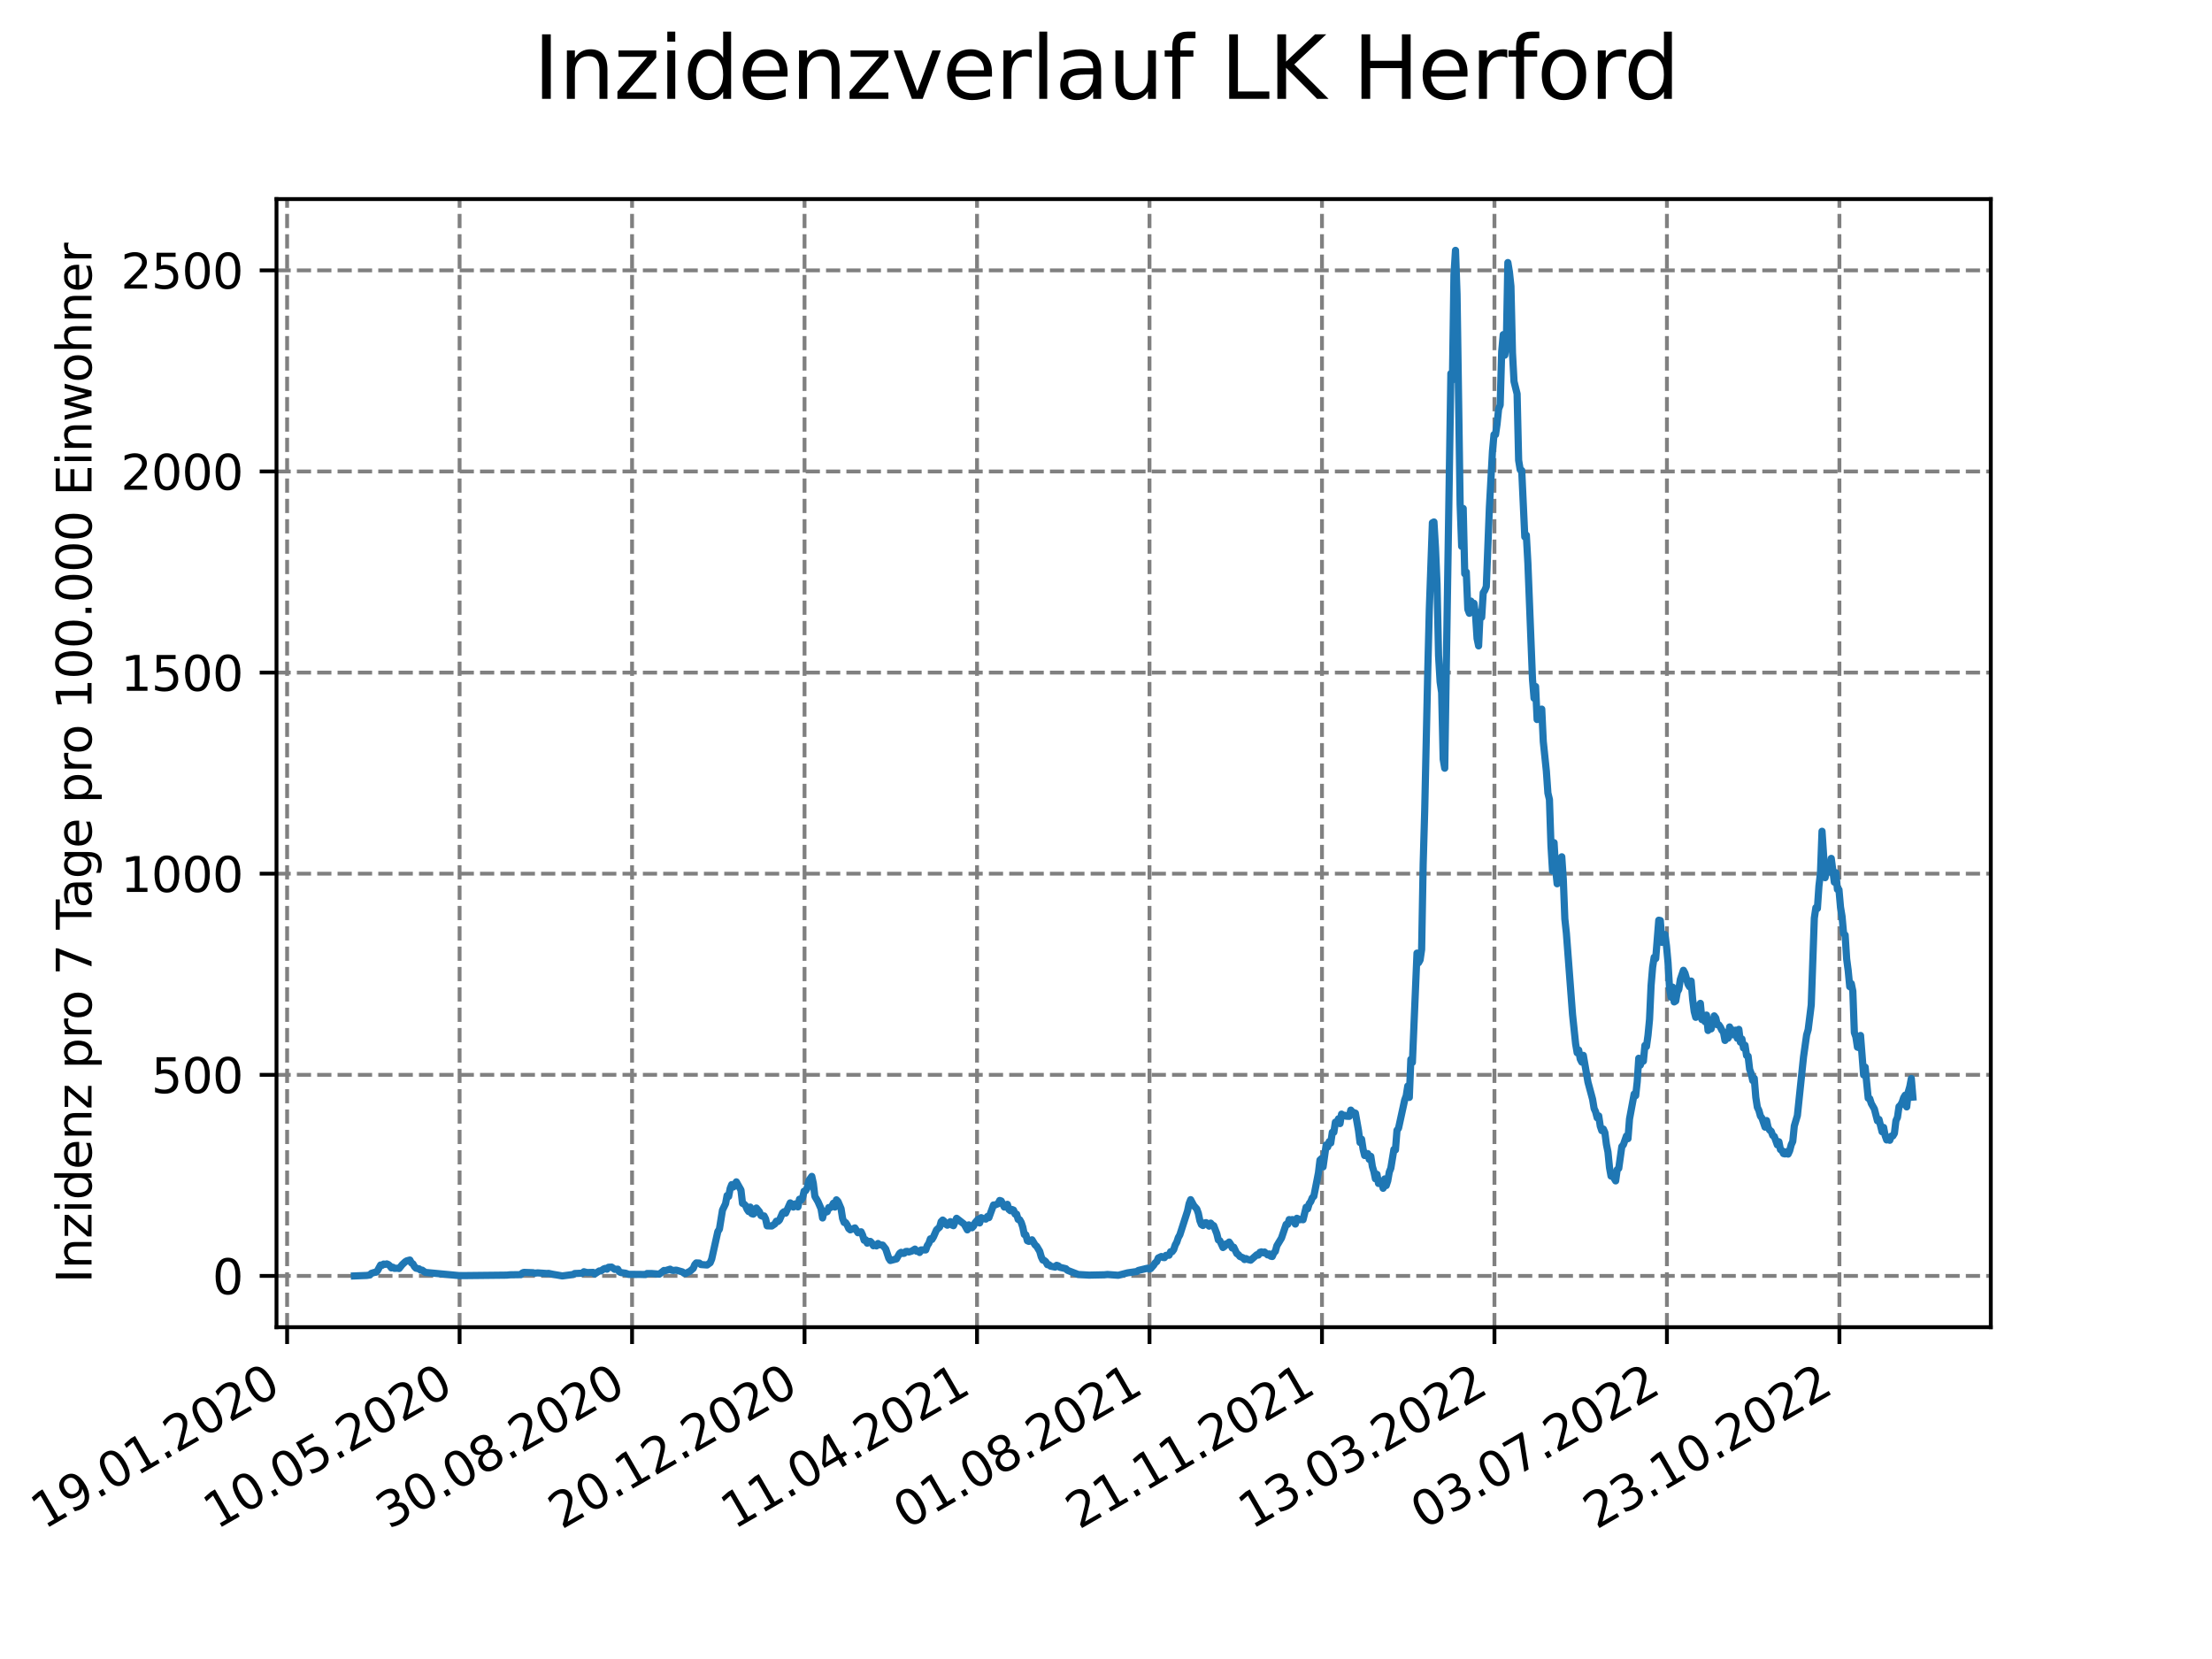 <?xml version="1.0" encoding="utf-8" standalone="no"?>
<!DOCTYPE svg PUBLIC "-//W3C//DTD SVG 1.1//EN"
  "http://www.w3.org/Graphics/SVG/1.1/DTD/svg11.dtd">
<svg xmlns:xlink="http://www.w3.org/1999/xlink" width="460.8pt" height="345.6pt" viewBox="0 0 460.8 345.6" xmlns="http://www.w3.org/2000/svg" version="1.1">
 <defs>
  <style type="text/css">*{stroke-linejoin: round; stroke-linecap: butt}</style>
 </defs>
 <g id="figure_1">
  <g id="patch_1">
   <path d="M 0 345.6 
L 460.8 345.6 
L 460.8 0 
L 0 0 
z
" style="fill: #ffffff"/>
  </g>
  <g id="axes_1">
   <g id="patch_2">
    <path d="M 57.6 276.48 
L 414.72 276.48 
L 414.72 41.472 
L 57.6 41.472 
z
" style="fill: #ffffff"/>
   </g>
   <g id="matplotlib.axis_1">
    <g id="xtick_1">
     <g id="line2d_1">
      <path d="M 59.811 276.48 
L 59.811 41.472 
" clip-path="url(#p99b884e3ac)" style="fill: none; stroke-dasharray: 2.96,1.28; stroke-dashoffset: 0; stroke: #808080; stroke-width: 0.8"/>
     </g>
     <g id="line2d_2">
      <defs>
       <path id="mde5af451ed" d="M 0 0 
L 0 3.5 
" style="stroke: #000000; stroke-width: 0.8"/>
      </defs>
      <g>
       <use xlink:href="#mde5af451ed" x="59.811" y="276.48" style="stroke: #000000; stroke-width: 0.8"/>
      </g>
     </g>
     <g id="text_1">
      <!-- 19.01.2020 -->
      <g transform="translate(9.186 318.689) rotate(-30) scale(0.1 -0.1)">
       <defs>
        <path id="DejaVuSans-31" d="M 794 531 
L 1825 531 
L 1825 4091 
L 703 3866 
L 703 4441 
L 1819 4666 
L 2450 4666 
L 2450 531 
L 3481 531 
L 3481 0 
L 794 0 
L 794 531 
z
" transform="scale(0.016)"/>
        <path id="DejaVuSans-39" d="M 703 97 
L 703 672 
Q 941 559 1184 500 
Q 1428 441 1663 441 
Q 2288 441 2617 861 
Q 2947 1281 2994 2138 
Q 2813 1869 2534 1725 
Q 2256 1581 1919 1581 
Q 1219 1581 811 2004 
Q 403 2428 403 3163 
Q 403 3881 828 4315 
Q 1253 4750 1959 4750 
Q 2769 4750 3195 4129 
Q 3622 3509 3622 2328 
Q 3622 1225 3098 567 
Q 2575 -91 1691 -91 
Q 1453 -91 1209 -44 
Q 966 3 703 97 
z
M 1959 2075 
Q 2384 2075 2632 2365 
Q 2881 2656 2881 3163 
Q 2881 3666 2632 3958 
Q 2384 4250 1959 4250 
Q 1534 4250 1286 3958 
Q 1038 3666 1038 3163 
Q 1038 2656 1286 2365 
Q 1534 2075 1959 2075 
z
" transform="scale(0.016)"/>
        <path id="DejaVuSans-2e" d="M 684 794 
L 1344 794 
L 1344 0 
L 684 0 
L 684 794 
z
" transform="scale(0.016)"/>
        <path id="DejaVuSans-30" d="M 2034 4250 
Q 1547 4250 1301 3770 
Q 1056 3291 1056 2328 
Q 1056 1369 1301 889 
Q 1547 409 2034 409 
Q 2525 409 2770 889 
Q 3016 1369 3016 2328 
Q 3016 3291 2770 3770 
Q 2525 4250 2034 4250 
z
M 2034 4750 
Q 2819 4750 3233 4129 
Q 3647 3509 3647 2328 
Q 3647 1150 3233 529 
Q 2819 -91 2034 -91 
Q 1250 -91 836 529 
Q 422 1150 422 2328 
Q 422 3509 836 4129 
Q 1250 4750 2034 4750 
z
" transform="scale(0.016)"/>
        <path id="DejaVuSans-32" d="M 1228 531 
L 3431 531 
L 3431 0 
L 469 0 
L 469 531 
Q 828 903 1448 1529 
Q 2069 2156 2228 2338 
Q 2531 2678 2651 2914 
Q 2772 3150 2772 3378 
Q 2772 3750 2511 3984 
Q 2250 4219 1831 4219 
Q 1534 4219 1204 4116 
Q 875 4013 500 3803 
L 500 4441 
Q 881 4594 1212 4672 
Q 1544 4750 1819 4750 
Q 2544 4750 2975 4387 
Q 3406 4025 3406 3419 
Q 3406 3131 3298 2873 
Q 3191 2616 2906 2266 
Q 2828 2175 2409 1742 
Q 1991 1309 1228 531 
z
" transform="scale(0.016)"/>
       </defs>
       <use xlink:href="#DejaVuSans-31"/>
       <use xlink:href="#DejaVuSans-39" x="63.623"/>
       <use xlink:href="#DejaVuSans-2e" x="127.246"/>
       <use xlink:href="#DejaVuSans-30" x="159.033"/>
       <use xlink:href="#DejaVuSans-31" x="222.656"/>
       <use xlink:href="#DejaVuSans-2e" x="286.279"/>
       <use xlink:href="#DejaVuSans-32" x="318.066"/>
       <use xlink:href="#DejaVuSans-30" x="381.689"/>
       <use xlink:href="#DejaVuSans-32" x="445.312"/>
       <use xlink:href="#DejaVuSans-30" x="508.936"/>
      </g>
     </g>
    </g>
    <g id="xtick_2">
     <g id="line2d_3">
      <path d="M 95.741 276.48 
L 95.741 41.472 
" clip-path="url(#p99b884e3ac)" style="fill: none; stroke-dasharray: 2.96,1.28; stroke-dashoffset: 0; stroke: #808080; stroke-width: 0.8"/>
     </g>
     <g id="line2d_4">
      <g>
       <use xlink:href="#mde5af451ed" x="95.741" y="276.48" style="stroke: #000000; stroke-width: 0.8"/>
      </g>
     </g>
     <g id="text_2">
      <!-- 10.05.2020 -->
      <g transform="translate(45.116 318.689) rotate(-30) scale(0.1 -0.1)">
       <defs>
        <path id="DejaVuSans-35" d="M 691 4666 
L 3169 4666 
L 3169 4134 
L 1269 4134 
L 1269 2991 
Q 1406 3038 1543 3061 
Q 1681 3084 1819 3084 
Q 2600 3084 3056 2656 
Q 3513 2228 3513 1497 
Q 3513 744 3044 326 
Q 2575 -91 1722 -91 
Q 1428 -91 1123 -41 
Q 819 9 494 109 
L 494 744 
Q 775 591 1075 516 
Q 1375 441 1709 441 
Q 2250 441 2565 725 
Q 2881 1009 2881 1497 
Q 2881 1984 2565 2268 
Q 2250 2553 1709 2553 
Q 1456 2553 1204 2497 
Q 953 2441 691 2322 
L 691 4666 
z
" transform="scale(0.016)"/>
       </defs>
       <use xlink:href="#DejaVuSans-31"/>
       <use xlink:href="#DejaVuSans-30" x="63.623"/>
       <use xlink:href="#DejaVuSans-2e" x="127.246"/>
       <use xlink:href="#DejaVuSans-30" x="159.033"/>
       <use xlink:href="#DejaVuSans-35" x="222.656"/>
       <use xlink:href="#DejaVuSans-2e" x="286.279"/>
       <use xlink:href="#DejaVuSans-32" x="318.066"/>
       <use xlink:href="#DejaVuSans-30" x="381.689"/>
       <use xlink:href="#DejaVuSans-32" x="445.312"/>
       <use xlink:href="#DejaVuSans-30" x="508.936"/>
      </g>
     </g>
    </g>
    <g id="xtick_3">
     <g id="line2d_5">
      <path d="M 131.671 276.48 
L 131.671 41.472 
" clip-path="url(#p99b884e3ac)" style="fill: none; stroke-dasharray: 2.96,1.28; stroke-dashoffset: 0; stroke: #808080; stroke-width: 0.8"/>
     </g>
     <g id="line2d_6">
      <g>
       <use xlink:href="#mde5af451ed" x="131.671" y="276.48" style="stroke: #000000; stroke-width: 0.8"/>
      </g>
     </g>
     <g id="text_3">
      <!-- 30.08.2020 -->
      <g transform="translate(81.046 318.689) rotate(-30) scale(0.1 -0.1)">
       <defs>
        <path id="DejaVuSans-33" d="M 2597 2516 
Q 3050 2419 3304 2112 
Q 3559 1806 3559 1356 
Q 3559 666 3084 287 
Q 2609 -91 1734 -91 
Q 1441 -91 1130 -33 
Q 819 25 488 141 
L 488 750 
Q 750 597 1062 519 
Q 1375 441 1716 441 
Q 2309 441 2620 675 
Q 2931 909 2931 1356 
Q 2931 1769 2642 2001 
Q 2353 2234 1838 2234 
L 1294 2234 
L 1294 2753 
L 1863 2753 
Q 2328 2753 2575 2939 
Q 2822 3125 2822 3475 
Q 2822 3834 2567 4026 
Q 2313 4219 1838 4219 
Q 1578 4219 1281 4162 
Q 984 4106 628 3988 
L 628 4550 
Q 988 4650 1302 4700 
Q 1616 4750 1894 4750 
Q 2613 4750 3031 4423 
Q 3450 4097 3450 3541 
Q 3450 3153 3228 2886 
Q 3006 2619 2597 2516 
z
" transform="scale(0.016)"/>
        <path id="DejaVuSans-38" d="M 2034 2216 
Q 1584 2216 1326 1975 
Q 1069 1734 1069 1313 
Q 1069 891 1326 650 
Q 1584 409 2034 409 
Q 2484 409 2743 651 
Q 3003 894 3003 1313 
Q 3003 1734 2745 1975 
Q 2488 2216 2034 2216 
z
M 1403 2484 
Q 997 2584 770 2862 
Q 544 3141 544 3541 
Q 544 4100 942 4425 
Q 1341 4750 2034 4750 
Q 2731 4750 3128 4425 
Q 3525 4100 3525 3541 
Q 3525 3141 3298 2862 
Q 3072 2584 2669 2484 
Q 3125 2378 3379 2068 
Q 3634 1759 3634 1313 
Q 3634 634 3220 271 
Q 2806 -91 2034 -91 
Q 1263 -91 848 271 
Q 434 634 434 1313 
Q 434 1759 690 2068 
Q 947 2378 1403 2484 
z
M 1172 3481 
Q 1172 3119 1398 2916 
Q 1625 2713 2034 2713 
Q 2441 2713 2670 2916 
Q 2900 3119 2900 3481 
Q 2900 3844 2670 4047 
Q 2441 4250 2034 4250 
Q 1625 4250 1398 4047 
Q 1172 3844 1172 3481 
z
" transform="scale(0.016)"/>
       </defs>
       <use xlink:href="#DejaVuSans-33"/>
       <use xlink:href="#DejaVuSans-30" x="63.623"/>
       <use xlink:href="#DejaVuSans-2e" x="127.246"/>
       <use xlink:href="#DejaVuSans-30" x="159.033"/>
       <use xlink:href="#DejaVuSans-38" x="222.656"/>
       <use xlink:href="#DejaVuSans-2e" x="286.279"/>
       <use xlink:href="#DejaVuSans-32" x="318.066"/>
       <use xlink:href="#DejaVuSans-30" x="381.689"/>
       <use xlink:href="#DejaVuSans-32" x="445.312"/>
       <use xlink:href="#DejaVuSans-30" x="508.936"/>
      </g>
     </g>
    </g>
    <g id="xtick_4">
     <g id="line2d_7">
      <path d="M 167.601 276.48 
L 167.601 41.472 
" clip-path="url(#p99b884e3ac)" style="fill: none; stroke-dasharray: 2.96,1.28; stroke-dashoffset: 0; stroke: #808080; stroke-width: 0.8"/>
     </g>
     <g id="line2d_8">
      <g>
       <use xlink:href="#mde5af451ed" x="167.601" y="276.48" style="stroke: #000000; stroke-width: 0.8"/>
      </g>
     </g>
     <g id="text_4">
      <!-- 20.12.2020 -->
      <g transform="translate(116.976 318.689) rotate(-30) scale(0.1 -0.1)">
       <use xlink:href="#DejaVuSans-32"/>
       <use xlink:href="#DejaVuSans-30" x="63.623"/>
       <use xlink:href="#DejaVuSans-2e" x="127.246"/>
       <use xlink:href="#DejaVuSans-31" x="159.033"/>
       <use xlink:href="#DejaVuSans-32" x="222.656"/>
       <use xlink:href="#DejaVuSans-2e" x="286.279"/>
       <use xlink:href="#DejaVuSans-32" x="318.066"/>
       <use xlink:href="#DejaVuSans-30" x="381.689"/>
       <use xlink:href="#DejaVuSans-32" x="445.312"/>
       <use xlink:href="#DejaVuSans-30" x="508.936"/>
      </g>
     </g>
    </g>
    <g id="xtick_5">
     <g id="line2d_9">
      <path d="M 203.531 276.48 
L 203.531 41.472 
" clip-path="url(#p99b884e3ac)" style="fill: none; stroke-dasharray: 2.96,1.28; stroke-dashoffset: 0; stroke: #808080; stroke-width: 0.8"/>
     </g>
     <g id="line2d_10">
      <g>
       <use xlink:href="#mde5af451ed" x="203.531" y="276.48" style="stroke: #000000; stroke-width: 0.8"/>
      </g>
     </g>
     <g id="text_5">
      <!-- 11.04.2021 -->
      <g transform="translate(152.906 318.689) rotate(-30) scale(0.1 -0.1)">
       <defs>
        <path id="DejaVuSans-34" d="M 2419 4116 
L 825 1625 
L 2419 1625 
L 2419 4116 
z
M 2253 4666 
L 3047 4666 
L 3047 1625 
L 3713 1625 
L 3713 1100 
L 3047 1100 
L 3047 0 
L 2419 0 
L 2419 1100 
L 313 1100 
L 313 1709 
L 2253 4666 
z
" transform="scale(0.016)"/>
       </defs>
       <use xlink:href="#DejaVuSans-31"/>
       <use xlink:href="#DejaVuSans-31" x="63.623"/>
       <use xlink:href="#DejaVuSans-2e" x="127.246"/>
       <use xlink:href="#DejaVuSans-30" x="159.033"/>
       <use xlink:href="#DejaVuSans-34" x="222.656"/>
       <use xlink:href="#DejaVuSans-2e" x="286.279"/>
       <use xlink:href="#DejaVuSans-32" x="318.066"/>
       <use xlink:href="#DejaVuSans-30" x="381.689"/>
       <use xlink:href="#DejaVuSans-32" x="445.312"/>
       <use xlink:href="#DejaVuSans-31" x="508.936"/>
      </g>
     </g>
    </g>
    <g id="xtick_6">
     <g id="line2d_11">
      <path d="M 239.462 276.48 
L 239.462 41.472 
" clip-path="url(#p99b884e3ac)" style="fill: none; stroke-dasharray: 2.96,1.28; stroke-dashoffset: 0; stroke: #808080; stroke-width: 0.8"/>
     </g>
     <g id="line2d_12">
      <g>
       <use xlink:href="#mde5af451ed" x="239.462" y="276.48" style="stroke: #000000; stroke-width: 0.8"/>
      </g>
     </g>
     <g id="text_6">
      <!-- 01.08.2021 -->
      <g transform="translate(188.836 318.689) rotate(-30) scale(0.1 -0.1)">
       <use xlink:href="#DejaVuSans-30"/>
       <use xlink:href="#DejaVuSans-31" x="63.623"/>
       <use xlink:href="#DejaVuSans-2e" x="127.246"/>
       <use xlink:href="#DejaVuSans-30" x="159.033"/>
       <use xlink:href="#DejaVuSans-38" x="222.656"/>
       <use xlink:href="#DejaVuSans-2e" x="286.279"/>
       <use xlink:href="#DejaVuSans-32" x="318.066"/>
       <use xlink:href="#DejaVuSans-30" x="381.689"/>
       <use xlink:href="#DejaVuSans-32" x="445.312"/>
       <use xlink:href="#DejaVuSans-31" x="508.936"/>
      </g>
     </g>
    </g>
    <g id="xtick_7">
     <g id="line2d_13">
      <path d="M 275.392 276.48 
L 275.392 41.472 
" clip-path="url(#p99b884e3ac)" style="fill: none; stroke-dasharray: 2.96,1.28; stroke-dashoffset: 0; stroke: #808080; stroke-width: 0.8"/>
     </g>
     <g id="line2d_14">
      <g>
       <use xlink:href="#mde5af451ed" x="275.392" y="276.48" style="stroke: #000000; stroke-width: 0.8"/>
      </g>
     </g>
     <g id="text_7">
      <!-- 21.11.2021 -->
      <g transform="translate(224.767 318.689) rotate(-30) scale(0.1 -0.1)">
       <use xlink:href="#DejaVuSans-32"/>
       <use xlink:href="#DejaVuSans-31" x="63.623"/>
       <use xlink:href="#DejaVuSans-2e" x="127.246"/>
       <use xlink:href="#DejaVuSans-31" x="159.033"/>
       <use xlink:href="#DejaVuSans-31" x="222.656"/>
       <use xlink:href="#DejaVuSans-2e" x="286.279"/>
       <use xlink:href="#DejaVuSans-32" x="318.066"/>
       <use xlink:href="#DejaVuSans-30" x="381.689"/>
       <use xlink:href="#DejaVuSans-32" x="445.312"/>
       <use xlink:href="#DejaVuSans-31" x="508.936"/>
      </g>
     </g>
    </g>
    <g id="xtick_8">
     <g id="line2d_15">
      <path d="M 311.322 276.48 
L 311.322 41.472 
" clip-path="url(#p99b884e3ac)" style="fill: none; stroke-dasharray: 2.96,1.28; stroke-dashoffset: 0; stroke: #808080; stroke-width: 0.8"/>
     </g>
     <g id="line2d_16">
      <g>
       <use xlink:href="#mde5af451ed" x="311.322" y="276.48" style="stroke: #000000; stroke-width: 0.8"/>
      </g>
     </g>
     <g id="text_8">
      <!-- 13.03.2022 -->
      <g transform="translate(260.697 318.689) rotate(-30) scale(0.1 -0.1)">
       <use xlink:href="#DejaVuSans-31"/>
       <use xlink:href="#DejaVuSans-33" x="63.623"/>
       <use xlink:href="#DejaVuSans-2e" x="127.246"/>
       <use xlink:href="#DejaVuSans-30" x="159.033"/>
       <use xlink:href="#DejaVuSans-33" x="222.656"/>
       <use xlink:href="#DejaVuSans-2e" x="286.279"/>
       <use xlink:href="#DejaVuSans-32" x="318.066"/>
       <use xlink:href="#DejaVuSans-30" x="381.689"/>
       <use xlink:href="#DejaVuSans-32" x="445.312"/>
       <use xlink:href="#DejaVuSans-32" x="508.936"/>
      </g>
     </g>
    </g>
    <g id="xtick_9">
     <g id="line2d_17">
      <path d="M 347.252 276.48 
L 347.252 41.472 
" clip-path="url(#p99b884e3ac)" style="fill: none; stroke-dasharray: 2.96,1.28; stroke-dashoffset: 0; stroke: #808080; stroke-width: 0.8"/>
     </g>
     <g id="line2d_18">
      <g>
       <use xlink:href="#mde5af451ed" x="347.252" y="276.48" style="stroke: #000000; stroke-width: 0.8"/>
      </g>
     </g>
     <g id="text_9">
      <!-- 03.07.2022 -->
      <g transform="translate(296.627 318.689) rotate(-30) scale(0.1 -0.1)">
       <defs>
        <path id="DejaVuSans-37" d="M 525 4666 
L 3525 4666 
L 3525 4397 
L 1831 0 
L 1172 0 
L 2766 4134 
L 525 4134 
L 525 4666 
z
" transform="scale(0.016)"/>
       </defs>
       <use xlink:href="#DejaVuSans-30"/>
       <use xlink:href="#DejaVuSans-33" x="63.623"/>
       <use xlink:href="#DejaVuSans-2e" x="127.246"/>
       <use xlink:href="#DejaVuSans-30" x="159.033"/>
       <use xlink:href="#DejaVuSans-37" x="222.656"/>
       <use xlink:href="#DejaVuSans-2e" x="286.279"/>
       <use xlink:href="#DejaVuSans-32" x="318.066"/>
       <use xlink:href="#DejaVuSans-30" x="381.689"/>
       <use xlink:href="#DejaVuSans-32" x="445.312"/>
       <use xlink:href="#DejaVuSans-32" x="508.936"/>
      </g>
     </g>
    </g>
    <g id="xtick_10">
     <g id="line2d_19">
      <path d="M 383.182 276.48 
L 383.182 41.472 
" clip-path="url(#p99b884e3ac)" style="fill: none; stroke-dasharray: 2.96,1.28; stroke-dashoffset: 0; stroke: #808080; stroke-width: 0.8"/>
     </g>
     <g id="line2d_20">
      <g>
       <use xlink:href="#mde5af451ed" x="383.182" y="276.48" style="stroke: #000000; stroke-width: 0.8"/>
      </g>
     </g>
     <g id="text_10">
      <!-- 23.10.2022 -->
      <g transform="translate(332.557 318.689) rotate(-30) scale(0.1 -0.1)">
       <use xlink:href="#DejaVuSans-32"/>
       <use xlink:href="#DejaVuSans-33" x="63.623"/>
       <use xlink:href="#DejaVuSans-2e" x="127.246"/>
       <use xlink:href="#DejaVuSans-31" x="159.033"/>
       <use xlink:href="#DejaVuSans-30" x="222.656"/>
       <use xlink:href="#DejaVuSans-2e" x="286.279"/>
       <use xlink:href="#DejaVuSans-32" x="318.066"/>
       <use xlink:href="#DejaVuSans-30" x="381.689"/>
       <use xlink:href="#DejaVuSans-32" x="445.312"/>
       <use xlink:href="#DejaVuSans-32" x="508.936"/>
      </g>
     </g>
    </g>
   </g>
   <g id="matplotlib.axis_2">
    <g id="ytick_1">
     <g id="line2d_21">
      <path d="M 57.6 265.798 
L 414.72 265.798 
" clip-path="url(#p99b884e3ac)" style="fill: none; stroke-dasharray: 2.96,1.28; stroke-dashoffset: 0; stroke: #808080; stroke-width: 0.8"/>
     </g>
     <g id="line2d_22">
      <defs>
       <path id="ma3d0e549a8" d="M 0 0 
L -3.5 0 
" style="stroke: #000000; stroke-width: 0.8"/>
      </defs>
      <g>
       <use xlink:href="#ma3d0e549a8" x="57.6" y="265.798" style="stroke: #000000; stroke-width: 0.8"/>
      </g>
     </g>
     <g id="text_11">
      <!-- 0 -->
      <g transform="translate(44.237 269.597) scale(0.1 -0.1)">
       <use xlink:href="#DejaVuSans-30"/>
      </g>
     </g>
    </g>
    <g id="ytick_2">
     <g id="line2d_23">
      <path d="M 57.6 223.902 
L 414.72 223.902 
" clip-path="url(#p99b884e3ac)" style="fill: none; stroke-dasharray: 2.96,1.28; stroke-dashoffset: 0; stroke: #808080; stroke-width: 0.8"/>
     </g>
     <g id="line2d_24">
      <g>
       <use xlink:href="#ma3d0e549a8" x="57.6" y="223.902" style="stroke: #000000; stroke-width: 0.8"/>
      </g>
     </g>
     <g id="text_12">
      <!-- 500 -->
      <g transform="translate(31.512 227.701) scale(0.1 -0.1)">
       <use xlink:href="#DejaVuSans-35"/>
       <use xlink:href="#DejaVuSans-30" x="63.623"/>
       <use xlink:href="#DejaVuSans-30" x="127.246"/>
      </g>
     </g>
    </g>
    <g id="ytick_3">
     <g id="line2d_25">
      <path d="M 57.6 182.006 
L 414.72 182.006 
" clip-path="url(#p99b884e3ac)" style="fill: none; stroke-dasharray: 2.96,1.28; stroke-dashoffset: 0; stroke: #808080; stroke-width: 0.8"/>
     </g>
     <g id="line2d_26">
      <g>
       <use xlink:href="#ma3d0e549a8" x="57.6" y="182.006" style="stroke: #000000; stroke-width: 0.8"/>
      </g>
     </g>
     <g id="text_13">
      <!-- 1000 -->
      <g transform="translate(25.15 185.806) scale(0.1 -0.1)">
       <use xlink:href="#DejaVuSans-31"/>
       <use xlink:href="#DejaVuSans-30" x="63.623"/>
       <use xlink:href="#DejaVuSans-30" x="127.246"/>
       <use xlink:href="#DejaVuSans-30" x="190.869"/>
      </g>
     </g>
    </g>
    <g id="ytick_4">
     <g id="line2d_27">
      <path d="M 57.6 140.111 
L 414.72 140.111 
" clip-path="url(#p99b884e3ac)" style="fill: none; stroke-dasharray: 2.96,1.28; stroke-dashoffset: 0; stroke: #808080; stroke-width: 0.8"/>
     </g>
     <g id="line2d_28">
      <g>
       <use xlink:href="#ma3d0e549a8" x="57.6" y="140.111" style="stroke: #000000; stroke-width: 0.8"/>
      </g>
     </g>
     <g id="text_14">
      <!-- 1500 -->
      <g transform="translate(25.15 143.91) scale(0.1 -0.1)">
       <use xlink:href="#DejaVuSans-31"/>
       <use xlink:href="#DejaVuSans-35" x="63.623"/>
       <use xlink:href="#DejaVuSans-30" x="127.246"/>
       <use xlink:href="#DejaVuSans-30" x="190.869"/>
      </g>
     </g>
    </g>
    <g id="ytick_5">
     <g id="line2d_29">
      <path d="M 57.6 98.215 
L 414.72 98.215 
" clip-path="url(#p99b884e3ac)" style="fill: none; stroke-dasharray: 2.96,1.28; stroke-dashoffset: 0; stroke: #808080; stroke-width: 0.8"/>
     </g>
     <g id="line2d_30">
      <g>
       <use xlink:href="#ma3d0e549a8" x="57.6" y="98.215" style="stroke: #000000; stroke-width: 0.8"/>
      </g>
     </g>
     <g id="text_15">
      <!-- 2000 -->
      <g transform="translate(25.15 102.014) scale(0.1 -0.1)">
       <use xlink:href="#DejaVuSans-32"/>
       <use xlink:href="#DejaVuSans-30" x="63.623"/>
       <use xlink:href="#DejaVuSans-30" x="127.246"/>
       <use xlink:href="#DejaVuSans-30" x="190.869"/>
      </g>
     </g>
    </g>
    <g id="ytick_6">
     <g id="line2d_31">
      <path d="M 57.6 56.319 
L 414.72 56.319 
" clip-path="url(#p99b884e3ac)" style="fill: none; stroke-dasharray: 2.96,1.28; stroke-dashoffset: 0; stroke: #808080; stroke-width: 0.8"/>
     </g>
     <g id="line2d_32">
      <g>
       <use xlink:href="#ma3d0e549a8" x="57.6" y="56.319" style="stroke: #000000; stroke-width: 0.8"/>
      </g>
     </g>
     <g id="text_16">
      <!-- 2500 -->
      <g transform="translate(25.15 60.118) scale(0.1 -0.1)">
       <use xlink:href="#DejaVuSans-32"/>
       <use xlink:href="#DejaVuSans-35" x="63.623"/>
       <use xlink:href="#DejaVuSans-30" x="127.246"/>
       <use xlink:href="#DejaVuSans-30" x="190.869"/>
      </g>
     </g>
    </g>
    <g id="text_17">
     <!-- Inzidenz pro 7 Tage pro 100.000 Einwohner -->
     <g transform="translate(19.07 267.301) rotate(-90) scale(0.1 -0.1)">
      <defs>
       <path id="DejaVuSans-49" d="M 628 4666 
L 1259 4666 
L 1259 0 
L 628 0 
L 628 4666 
z
" transform="scale(0.016)"/>
       <path id="DejaVuSans-6e" d="M 3513 2113 
L 3513 0 
L 2938 0 
L 2938 2094 
Q 2938 2591 2744 2837 
Q 2550 3084 2163 3084 
Q 1697 3084 1428 2787 
Q 1159 2491 1159 1978 
L 1159 0 
L 581 0 
L 581 3500 
L 1159 3500 
L 1159 2956 
Q 1366 3272 1645 3428 
Q 1925 3584 2291 3584 
Q 2894 3584 3203 3211 
Q 3513 2838 3513 2113 
z
" transform="scale(0.016)"/>
       <path id="DejaVuSans-7a" d="M 353 3500 
L 3084 3500 
L 3084 2975 
L 922 459 
L 3084 459 
L 3084 0 
L 275 0 
L 275 525 
L 2438 3041 
L 353 3041 
L 353 3500 
z
" transform="scale(0.016)"/>
       <path id="DejaVuSans-69" d="M 603 3500 
L 1178 3500 
L 1178 0 
L 603 0 
L 603 3500 
z
M 603 4863 
L 1178 4863 
L 1178 4134 
L 603 4134 
L 603 4863 
z
" transform="scale(0.016)"/>
       <path id="DejaVuSans-64" d="M 2906 2969 
L 2906 4863 
L 3481 4863 
L 3481 0 
L 2906 0 
L 2906 525 
Q 2725 213 2448 61 
Q 2172 -91 1784 -91 
Q 1150 -91 751 415 
Q 353 922 353 1747 
Q 353 2572 751 3078 
Q 1150 3584 1784 3584 
Q 2172 3584 2448 3432 
Q 2725 3281 2906 2969 
z
M 947 1747 
Q 947 1113 1208 752 
Q 1469 391 1925 391 
Q 2381 391 2643 752 
Q 2906 1113 2906 1747 
Q 2906 2381 2643 2742 
Q 2381 3103 1925 3103 
Q 1469 3103 1208 2742 
Q 947 2381 947 1747 
z
" transform="scale(0.016)"/>
       <path id="DejaVuSans-65" d="M 3597 1894 
L 3597 1613 
L 953 1613 
Q 991 1019 1311 708 
Q 1631 397 2203 397 
Q 2534 397 2845 478 
Q 3156 559 3463 722 
L 3463 178 
Q 3153 47 2828 -22 
Q 2503 -91 2169 -91 
Q 1331 -91 842 396 
Q 353 884 353 1716 
Q 353 2575 817 3079 
Q 1281 3584 2069 3584 
Q 2775 3584 3186 3129 
Q 3597 2675 3597 1894 
z
M 3022 2063 
Q 3016 2534 2758 2815 
Q 2500 3097 2075 3097 
Q 1594 3097 1305 2825 
Q 1016 2553 972 2059 
L 3022 2063 
z
" transform="scale(0.016)"/>
       <path id="DejaVuSans-20" transform="scale(0.016)"/>
       <path id="DejaVuSans-70" d="M 1159 525 
L 1159 -1331 
L 581 -1331 
L 581 3500 
L 1159 3500 
L 1159 2969 
Q 1341 3281 1617 3432 
Q 1894 3584 2278 3584 
Q 2916 3584 3314 3078 
Q 3713 2572 3713 1747 
Q 3713 922 3314 415 
Q 2916 -91 2278 -91 
Q 1894 -91 1617 61 
Q 1341 213 1159 525 
z
M 3116 1747 
Q 3116 2381 2855 2742 
Q 2594 3103 2138 3103 
Q 1681 3103 1420 2742 
Q 1159 2381 1159 1747 
Q 1159 1113 1420 752 
Q 1681 391 2138 391 
Q 2594 391 2855 752 
Q 3116 1113 3116 1747 
z
" transform="scale(0.016)"/>
       <path id="DejaVuSans-72" d="M 2631 2963 
Q 2534 3019 2420 3045 
Q 2306 3072 2169 3072 
Q 1681 3072 1420 2755 
Q 1159 2438 1159 1844 
L 1159 0 
L 581 0 
L 581 3500 
L 1159 3500 
L 1159 2956 
Q 1341 3275 1631 3429 
Q 1922 3584 2338 3584 
Q 2397 3584 2469 3576 
Q 2541 3569 2628 3553 
L 2631 2963 
z
" transform="scale(0.016)"/>
       <path id="DejaVuSans-6f" d="M 1959 3097 
Q 1497 3097 1228 2736 
Q 959 2375 959 1747 
Q 959 1119 1226 758 
Q 1494 397 1959 397 
Q 2419 397 2687 759 
Q 2956 1122 2956 1747 
Q 2956 2369 2687 2733 
Q 2419 3097 1959 3097 
z
M 1959 3584 
Q 2709 3584 3137 3096 
Q 3566 2609 3566 1747 
Q 3566 888 3137 398 
Q 2709 -91 1959 -91 
Q 1206 -91 779 398 
Q 353 888 353 1747 
Q 353 2609 779 3096 
Q 1206 3584 1959 3584 
z
" transform="scale(0.016)"/>
       <path id="DejaVuSans-54" d="M -19 4666 
L 3928 4666 
L 3928 4134 
L 2272 4134 
L 2272 0 
L 1638 0 
L 1638 4134 
L -19 4134 
L -19 4666 
z
" transform="scale(0.016)"/>
       <path id="DejaVuSans-61" d="M 2194 1759 
Q 1497 1759 1228 1600 
Q 959 1441 959 1056 
Q 959 750 1161 570 
Q 1363 391 1709 391 
Q 2188 391 2477 730 
Q 2766 1069 2766 1631 
L 2766 1759 
L 2194 1759 
z
M 3341 1997 
L 3341 0 
L 2766 0 
L 2766 531 
Q 2569 213 2275 61 
Q 1981 -91 1556 -91 
Q 1019 -91 701 211 
Q 384 513 384 1019 
Q 384 1609 779 1909 
Q 1175 2209 1959 2209 
L 2766 2209 
L 2766 2266 
Q 2766 2663 2505 2880 
Q 2244 3097 1772 3097 
Q 1472 3097 1187 3025 
Q 903 2953 641 2809 
L 641 3341 
Q 956 3463 1253 3523 
Q 1550 3584 1831 3584 
Q 2591 3584 2966 3190 
Q 3341 2797 3341 1997 
z
" transform="scale(0.016)"/>
       <path id="DejaVuSans-67" d="M 2906 1791 
Q 2906 2416 2648 2759 
Q 2391 3103 1925 3103 
Q 1463 3103 1205 2759 
Q 947 2416 947 1791 
Q 947 1169 1205 825 
Q 1463 481 1925 481 
Q 2391 481 2648 825 
Q 2906 1169 2906 1791 
z
M 3481 434 
Q 3481 -459 3084 -895 
Q 2688 -1331 1869 -1331 
Q 1566 -1331 1297 -1286 
Q 1028 -1241 775 -1147 
L 775 -588 
Q 1028 -725 1275 -790 
Q 1522 -856 1778 -856 
Q 2344 -856 2625 -561 
Q 2906 -266 2906 331 
L 2906 616 
Q 2728 306 2450 153 
Q 2172 0 1784 0 
Q 1141 0 747 490 
Q 353 981 353 1791 
Q 353 2603 747 3093 
Q 1141 3584 1784 3584 
Q 2172 3584 2450 3431 
Q 2728 3278 2906 2969 
L 2906 3500 
L 3481 3500 
L 3481 434 
z
" transform="scale(0.016)"/>
       <path id="DejaVuSans-45" d="M 628 4666 
L 3578 4666 
L 3578 4134 
L 1259 4134 
L 1259 2753 
L 3481 2753 
L 3481 2222 
L 1259 2222 
L 1259 531 
L 3634 531 
L 3634 0 
L 628 0 
L 628 4666 
z
" transform="scale(0.016)"/>
       <path id="DejaVuSans-77" d="M 269 3500 
L 844 3500 
L 1563 769 
L 2278 3500 
L 2956 3500 
L 3675 769 
L 4391 3500 
L 4966 3500 
L 4050 0 
L 3372 0 
L 2619 2869 
L 1863 0 
L 1184 0 
L 269 3500 
z
" transform="scale(0.016)"/>
       <path id="DejaVuSans-68" d="M 3513 2113 
L 3513 0 
L 2938 0 
L 2938 2094 
Q 2938 2591 2744 2837 
Q 2550 3084 2163 3084 
Q 1697 3084 1428 2787 
Q 1159 2491 1159 1978 
L 1159 0 
L 581 0 
L 581 4863 
L 1159 4863 
L 1159 2956 
Q 1366 3272 1645 3428 
Q 1925 3584 2291 3584 
Q 2894 3584 3203 3211 
Q 3513 2838 3513 2113 
z
" transform="scale(0.016)"/>
      </defs>
      <use xlink:href="#DejaVuSans-49"/>
      <use xlink:href="#DejaVuSans-6e" x="29.492"/>
      <use xlink:href="#DejaVuSans-7a" x="92.871"/>
      <use xlink:href="#DejaVuSans-69" x="145.361"/>
      <use xlink:href="#DejaVuSans-64" x="173.145"/>
      <use xlink:href="#DejaVuSans-65" x="236.621"/>
      <use xlink:href="#DejaVuSans-6e" x="298.145"/>
      <use xlink:href="#DejaVuSans-7a" x="361.523"/>
      <use xlink:href="#DejaVuSans-20" x="414.014"/>
      <use xlink:href="#DejaVuSans-70" x="445.801"/>
      <use xlink:href="#DejaVuSans-72" x="509.277"/>
      <use xlink:href="#DejaVuSans-6f" x="548.141"/>
      <use xlink:href="#DejaVuSans-20" x="609.322"/>
      <use xlink:href="#DejaVuSans-37" x="641.109"/>
      <use xlink:href="#DejaVuSans-20" x="704.732"/>
      <use xlink:href="#DejaVuSans-54" x="736.52"/>
      <use xlink:href="#DejaVuSans-61" x="781.104"/>
      <use xlink:href="#DejaVuSans-67" x="842.383"/>
      <use xlink:href="#DejaVuSans-65" x="905.859"/>
      <use xlink:href="#DejaVuSans-20" x="967.383"/>
      <use xlink:href="#DejaVuSans-70" x="999.17"/>
      <use xlink:href="#DejaVuSans-72" x="1062.646"/>
      <use xlink:href="#DejaVuSans-6f" x="1101.51"/>
      <use xlink:href="#DejaVuSans-20" x="1162.691"/>
      <use xlink:href="#DejaVuSans-31" x="1194.479"/>
      <use xlink:href="#DejaVuSans-30" x="1258.102"/>
      <use xlink:href="#DejaVuSans-30" x="1321.725"/>
      <use xlink:href="#DejaVuSans-2e" x="1385.348"/>
      <use xlink:href="#DejaVuSans-30" x="1417.135"/>
      <use xlink:href="#DejaVuSans-30" x="1480.758"/>
      <use xlink:href="#DejaVuSans-30" x="1544.381"/>
      <use xlink:href="#DejaVuSans-20" x="1608.004"/>
      <use xlink:href="#DejaVuSans-45" x="1639.791"/>
      <use xlink:href="#DejaVuSans-69" x="1702.975"/>
      <use xlink:href="#DejaVuSans-6e" x="1730.758"/>
      <use xlink:href="#DejaVuSans-77" x="1794.137"/>
      <use xlink:href="#DejaVuSans-6f" x="1875.924"/>
      <use xlink:href="#DejaVuSans-68" x="1937.105"/>
      <use xlink:href="#DejaVuSans-6e" x="2000.484"/>
      <use xlink:href="#DejaVuSans-65" x="2063.863"/>
      <use xlink:href="#DejaVuSans-72" x="2125.387"/>
     </g>
    </g>
   </g>
   <g id="line2d_33">
    <path d="M 73.833 265.798 
L 76.399 265.697 
L 77.041 265.597 
L 77.362 265.263 
L 78.003 265.062 
L 78.324 265.029 
L 78.645 264.694 
L 79.286 263.524 
L 79.607 263.591 
L 79.928 263.323 
L 80.249 263.39 
L 80.57 263.29 
L 80.89 263.424 
L 81.211 263.691 
L 81.532 264.126 
L 81.853 263.992 
L 82.174 264.226 
L 82.815 264.193 
L 83.136 264.26 
L 83.778 263.457 
L 84.419 262.855 
L 84.74 262.655 
L 85.382 262.487 
L 85.703 263.089 
L 86.023 263.29 
L 86.344 263.858 
L 86.665 264.193 
L 87.307 264.326 
L 87.627 264.594 
L 87.948 264.594 
L 88.59 265.062 
L 95.647 265.731 
L 96.61 265.731 
L 105.592 265.631 
L 106.234 265.564 
L 108.48 265.53 
L 108.8 265.196 
L 109.121 265.062 
L 111.046 265.129 
L 111.367 265.229 
L 112.009 265.162 
L 113.933 265.296 
L 114.254 265.263 
L 115.217 265.463 
L 117.141 265.798 
L 119.387 265.497 
L 119.708 265.296 
L 121.312 265.229 
L 121.633 264.928 
L 122.274 265.096 
L 123.557 265.062 
L 123.878 265.397 
L 124.841 264.761 
L 125.162 264.761 
L 125.803 264.326 
L 126.124 264.226 
L 126.445 264.393 
L 126.766 263.992 
L 127.407 263.959 
L 128.049 264.427 
L 128.69 264.393 
L 129.011 264.928 
L 129.332 265.096 
L 130.294 265.229 
L 130.936 265.463 
L 134.465 265.497 
L 134.786 265.296 
L 135.748 265.296 
L 137.352 265.43 
L 138.315 264.661 
L 138.635 264.694 
L 139.598 264.393 
L 139.919 264.594 
L 140.239 264.661 
L 140.881 264.594 
L 142.164 264.962 
L 142.485 265.229 
L 142.806 265.296 
L 143.768 264.795 
L 144.41 264.226 
L 144.731 263.457 
L 145.051 263.089 
L 145.693 263.123 
L 146.014 263.424 
L 147.297 263.524 
L 147.939 263.056 
L 148.259 262.287 
L 149.543 256.535 
L 149.863 256.067 
L 150.505 252.088 
L 151.147 250.75 
L 151.468 249.045 
L 151.788 249.245 
L 152.109 247.573 
L 152.43 246.771 
L 152.751 247.272 
L 153.392 246.202 
L 154.355 247.908 
L 154.676 250.683 
L 154.996 250.817 
L 155.317 251.151 
L 155.638 251.921 
L 155.959 252.389 
L 156.28 251.452 
L 156.6 252.823 
L 156.921 252.924 
L 157.242 252.656 
L 157.563 251.653 
L 158.204 252.422 
L 158.525 253.225 
L 158.846 253.358 
L 159.167 253.292 
L 159.488 253.927 
L 159.808 255.365 
L 160.771 255.398 
L 161.412 254.963 
L 161.733 254.395 
L 162.054 254.462 
L 162.375 254.161 
L 163.016 252.69 
L 163.337 252.422 
L 163.658 252.723 
L 164.621 250.583 
L 164.941 250.817 
L 165.262 251.452 
L 165.583 250.817 
L 165.904 250.75 
L 166.225 251.419 
L 166.545 249.814 
L 166.866 250.014 
L 167.187 249.546 
L 167.508 248.142 
L 167.829 248.042 
L 168.149 247.473 
L 168.47 245.968 
L 169.112 245.065 
L 169.433 246.537 
L 169.753 249.212 
L 170.395 250.315 
L 171.037 251.787 
L 171.357 253.726 
L 171.678 252.355 
L 171.999 252.522 
L 172.32 252.422 
L 172.641 251.553 
L 172.961 251.586 
L 173.282 251.285 
L 173.603 250.65 
L 173.924 251.452 
L 174.245 249.948 
L 174.565 250.282 
L 175.207 251.787 
L 175.528 253.827 
L 175.849 254.663 
L 176.169 254.696 
L 176.49 255.198 
L 176.811 255.933 
L 177.132 256.201 
L 178.094 255.799 
L 178.736 256.803 
L 179.378 256.602 
L 179.698 257.304 
L 180.019 258.374 
L 180.34 258.274 
L 180.661 258.976 
L 180.982 258.608 
L 181.302 258.608 
L 181.623 258.943 
L 181.944 259.511 
L 182.265 259.377 
L 182.586 259.545 
L 182.906 259.043 
L 183.227 259.311 
L 183.869 259.377 
L 184.51 260.18 
L 185.152 262.119 
L 185.473 262.588 
L 186.756 262.253 
L 187.398 261.116 
L 187.718 260.882 
L 188.039 261.116 
L 188.36 261.083 
L 188.681 260.715 
L 189.002 260.682 
L 189.322 260.815 
L 189.964 260.615 
L 190.606 260.213 
L 190.927 260.648 
L 191.247 260.581 
L 191.568 260.916 
L 191.889 260.381 
L 192.851 260.381 
L 193.172 259.478 
L 193.493 259.01 
L 193.814 258.073 
L 194.135 258.207 
L 194.455 257.672 
L 195.097 256.201 
L 195.739 255.632 
L 196.059 254.495 
L 196.38 254.161 
L 196.701 254.428 
L 197.022 255.03 
L 197.343 255.231 
L 197.984 254.495 
L 198.305 255.198 
L 198.626 255.331 
L 199.267 253.793 
L 200.871 255.03 
L 201.513 256.201 
L 201.834 255.164 
L 202.475 255.766 
L 202.796 255.432 
L 203.117 254.729 
L 203.759 253.994 
L 204.08 254.763 
L 204.4 253.659 
L 204.721 253.827 
L 205.363 253.96 
L 205.684 253.425 
L 206.004 253.659 
L 206.967 251.018 
L 207.288 251.018 
L 207.929 250.75 
L 208.25 250.081 
L 208.571 250.182 
L 209.212 251.452 
L 209.854 250.884 
L 210.175 251.954 
L 210.496 252.221 
L 210.816 251.954 
L 211.137 252.088 
L 211.458 252.924 
L 211.779 252.924 
L 212.1 254.027 
L 212.42 254.094 
L 212.741 254.663 
L 213.062 255.632 
L 213.383 257.17 
L 213.704 257.237 
L 214.024 258.475 
L 214.345 258.608 
L 214.987 258.274 
L 215.628 259.344 
L 215.949 259.612 
L 216.591 260.682 
L 216.912 261.819 
L 217.233 262.487 
L 217.553 262.588 
L 217.874 262.855 
L 218.195 263.457 
L 218.516 263.457 
L 218.837 263.758 
L 219.799 263.959 
L 220.12 263.591 
L 220.441 263.691 
L 220.761 263.992 
L 222.045 264.293 
L 222.365 264.627 
L 224.611 265.497 
L 226.857 265.631 
L 230.065 265.564 
L 230.706 265.497 
L 232.952 265.664 
L 234.877 265.162 
L 236.481 264.928 
L 236.802 264.895 
L 237.122 264.661 
L 239.047 264.193 
L 239.368 264.36 
L 239.689 264.293 
L 240.33 263.557 
L 240.651 263.056 
L 240.972 262.822 
L 241.293 262.053 
L 241.934 261.752 
L 242.255 261.952 
L 242.576 261.986 
L 242.897 261.518 
L 243.539 261.484 
L 243.859 260.748 
L 244.18 260.748 
L 244.501 260.314 
L 244.822 259.344 
L 245.143 258.776 
L 245.463 257.806 
L 245.784 257.237 
L 247.388 252.255 
L 247.709 250.75 
L 248.03 249.914 
L 248.671 251.118 
L 249.313 251.854 
L 249.634 252.756 
L 249.955 254.295 
L 250.275 255.097 
L 250.596 255.298 
L 250.917 254.763 
L 251.238 254.696 
L 251.559 254.963 
L 251.879 255.432 
L 252.2 254.796 
L 252.521 255.164 
L 252.842 255.331 
L 253.483 257.003 
L 253.804 258.307 
L 254.125 258.475 
L 254.767 259.879 
L 255.087 259.645 
L 255.408 259.11 
L 255.729 259.277 
L 256.05 258.742 
L 256.371 259.21 
L 256.692 259.979 
L 257.012 259.812 
L 257.654 261.15 
L 257.975 261.35 
L 258.296 261.752 
L 258.937 262.019 
L 259.258 262.387 
L 259.579 262.186 
L 259.9 262.354 
L 260.541 262.521 
L 261.824 261.384 
L 262.145 261.451 
L 262.466 260.882 
L 262.787 260.782 
L 263.108 260.983 
L 263.428 260.815 
L 264.07 261.417 
L 264.391 261.217 
L 264.712 261.685 
L 265.032 261.752 
L 265.353 261.016 
L 265.674 260.682 
L 265.995 259.511 
L 266.957 257.906 
L 267.92 255.064 
L 268.24 255.064 
L 268.561 254.061 
L 268.882 254.161 
L 269.203 254.061 
L 269.845 254.997 
L 270.165 253.793 
L 270.807 254.094 
L 271.128 254.027 
L 271.449 254.094 
L 272.09 251.486 
L 272.411 251.82 
L 272.732 250.75 
L 273.053 250.315 
L 273.373 249.513 
L 273.694 249.212 
L 274.336 245.968 
L 274.657 244.296 
L 274.977 241.655 
L 275.298 241.354 
L 275.619 243.093 
L 276.261 238.511 
L 276.581 238.946 
L 276.902 237.809 
L 277.223 238.11 
L 277.544 235.87 
L 277.865 235.87 
L 278.185 233.763 
L 278.506 233.796 
L 278.827 233.061 
L 279.148 234.064 
L 279.469 232.091 
L 279.789 232.392 
L 280.11 232.325 
L 280.431 232.526 
L 281.073 232.559 
L 281.393 231.255 
L 281.714 231.656 
L 282.356 231.89 
L 282.998 235.502 
L 283.318 238.01 
L 283.639 237.308 
L 283.96 239.414 
L 284.281 240.718 
L 284.602 240.685 
L 284.922 240.317 
L 285.243 241.521 
L 285.564 240.886 
L 285.885 242.992 
L 286.206 244.062 
L 286.526 245.567 
L 286.847 244.631 
L 287.168 246.537 
L 287.489 246.136 
L 287.81 246.202 
L 288.13 247.54 
L 288.451 245.6 
L 288.772 246.971 
L 289.093 246.002 
L 289.414 244.163 
L 289.734 243.36 
L 290.376 239.448 
L 290.697 239.548 
L 291.018 235.468 
L 291.338 235.034 
L 292.622 229.148 
L 292.942 228.279 
L 293.263 226.239 
L 293.584 228.613 
L 293.905 220.688 
L 294.226 221.324 
L 295.188 198.551 
L 295.509 200.558 
L 295.83 199.989 
L 296.151 197.782 
L 296.471 180.093 
L 296.792 168.857 
L 297.434 139.598 
L 297.755 126.924 
L 298.396 108.901 
L 298.717 108.733 
L 299.038 114.117 
L 299.359 121.641 
L 299.679 136.588 
L 300 142.039 
L 300.321 144.279 
L 300.642 158.157 
L 300.963 160.029 
L 302.246 77.802 
L 302.567 79.173 
L 302.887 57.27 
L 303.208 52.154 
L 303.529 61.317 
L 304.171 105.055 
L 304.491 113.816 
L 304.812 105.925 
L 305.133 119.534 
L 305.454 119.167 
L 305.775 126.924 
L 306.095 127.76 
L 306.416 125.219 
L 306.737 125.854 
L 307.058 125.687 
L 307.379 128.061 
L 307.699 133.01 
L 308.02 134.549 
L 308.341 127.493 
L 308.662 128.596 
L 308.983 123.48 
L 309.304 122.979 
L 309.624 122.209 
L 310.266 105.724 
L 310.908 93.987 
L 311.228 90.542 
L 311.549 90.542 
L 311.87 88.302 
L 312.191 85.192 
L 312.512 84.39 
L 312.832 73.221 
L 313.153 69.71 
L 313.474 73.99 
L 313.795 71.716 
L 314.116 54.696 
L 314.436 56.635 
L 314.757 59.645 
L 315.078 73.522 
L 315.399 79.474 
L 316.04 82.049 
L 316.361 95.893 
L 316.682 97.832 
L 317.003 97.999 
L 317.644 111.843 
L 317.965 111.475 
L 318.286 117.294 
L 319.248 141.537 
L 319.569 145.45 
L 319.89 143.009 
L 320.211 149.897 
L 320.532 148.058 
L 320.852 149.496 
L 321.173 147.724 
L 321.494 154.478 
L 322.136 160.631 
L 322.457 165.212 
L 322.777 166.55 
L 323.098 176.147 
L 323.419 181.43 
L 323.74 175.545 
L 324.061 180.996 
L 324.381 184.106 
L 324.702 180.628 
L 325.023 183.604 
L 325.344 178.488 
L 325.665 183.203 
L 325.985 191.429 
L 326.306 194.405 
L 327.589 211.359 
L 328.231 217.445 
L 328.552 219.317 
L 328.873 218.749 
L 329.193 220.621 
L 329.514 221.257 
L 329.835 219.852 
L 330.797 225.403 
L 331.76 228.981 
L 332.081 230.921 
L 332.401 231.623 
L 332.722 232.86 
L 333.043 232.459 
L 333.364 234.599 
L 333.685 235.535 
L 334.005 235.201 
L 334.326 235.937 
L 334.647 238.411 
L 334.968 239.983 
L 335.289 243.226 
L 335.61 244.999 
L 335.93 244.932 
L 336.572 246.002 
L 336.893 243.661 
L 337.214 243.393 
L 337.855 238.846 
L 338.176 238.478 
L 338.818 236.639 
L 339.138 237.207 
L 339.459 233.094 
L 340.422 227.911 
L 340.742 228.245 
L 341.063 225.336 
L 341.384 220.454 
L 341.705 221.892 
L 342.026 221.023 
L 342.346 221.056 
L 342.667 217.779 
L 342.988 218.013 
L 343.309 215.672 
L 343.63 212.328 
L 343.95 205.306 
L 344.271 201.494 
L 344.592 199.421 
L 344.913 199.688 
L 345.554 191.696 
L 345.875 191.763 
L 346.196 196.311 
L 346.517 195.241 
L 346.838 194.672 
L 347.158 197.013 
L 347.479 200.524 
L 347.8 205.908 
L 348.121 207.747 
L 348.442 205.641 
L 348.763 208.717 
L 349.083 208.516 
L 349.404 206.677 
L 349.725 206.109 
L 350.046 204.035 
L 350.687 202.129 
L 351.008 202.731 
L 351.65 205.039 
L 351.971 205.574 
L 352.291 204.37 
L 352.612 208.215 
L 352.933 210.723 
L 353.254 211.927 
L 353.575 209.553 
L 353.895 211.526 
L 354.216 209.018 
L 354.537 212.395 
L 354.858 211.827 
L 355.179 212.83 
L 355.499 211.459 
L 355.82 214.669 
L 356.141 213.265 
L 356.462 214.335 
L 357.103 211.626 
L 357.424 212.061 
L 357.745 213.465 
L 358.066 213.499 
L 358.387 213.967 
L 358.707 214.636 
L 359.028 215.004 
L 359.349 216.742 
L 359.67 216.274 
L 359.991 216.274 
L 360.311 213.933 
L 360.632 215.605 
L 360.953 214.569 
L 361.274 215.605 
L 361.595 214.602 
L 361.916 216.308 
L 362.236 214.435 
L 362.557 217.11 
L 362.878 216.441 
L 363.199 218.314 
L 363.52 217.746 
L 363.84 219.886 
L 364.161 220.019 
L 364.482 222.761 
L 364.803 223.631 
L 365.124 225.102 
L 365.444 224.634 
L 365.765 228.58 
L 366.086 230.653 
L 366.407 231.322 
L 366.728 232.492 
L 367.048 232.927 
L 367.69 234.8 
L 368.011 233.429 
L 368.332 234.9 
L 368.652 235.435 
L 368.973 235.669 
L 369.294 236.538 
L 369.615 236.739 
L 370.256 238.511 
L 370.577 237.843 
L 370.898 239.481 
L 371.219 239.682 
L 371.54 240.317 
L 371.86 240.384 
L 372.181 239.916 
L 372.502 240.417 
L 372.823 239.715 
L 373.144 238.478 
L 373.464 237.776 
L 373.785 234.566 
L 374.427 232.392 
L 375.71 220.153 
L 376.352 215.605 
L 376.673 214.502 
L 377.314 209.352 
L 377.956 191.262 
L 378.277 189.088 
L 378.597 189.255 
L 378.918 184.574 
L 379.239 181.832 
L 379.56 173.171 
L 380.201 182.835 
L 380.522 181.397 
L 380.843 181.43 
L 381.164 181.631 
L 381.485 178.822 
L 382.126 183.771 
L 382.447 181.798 
L 382.768 185.276 
L 383.089 185.343 
L 383.409 188.954 
L 383.73 190.894 
L 384.051 194.472 
L 384.372 194.773 
L 384.693 199.755 
L 385.013 202.196 
L 385.334 205.54 
L 385.655 204.905 
L 385.976 206.477 
L 386.297 215.104 
L 386.617 216.007 
L 386.938 218.147 
L 387.259 218.247 
L 387.58 215.706 
L 388.222 223.932 
L 388.542 222.293 
L 389.184 228.781 
L 389.505 228.881 
L 389.826 229.884 
L 390.467 231.021 
L 391.109 233.495 
L 391.43 233.195 
L 392.071 235.769 
L 392.392 234.866 
L 392.713 236.572 
L 393.034 237.475 
L 393.354 237.107 
L 393.675 237.542 
L 393.996 236.672 
L 394.317 236.639 
L 394.638 236.104 
L 394.958 233.462 
L 395.279 232.76 
L 395.6 230.519 
L 395.921 230.218 
L 396.242 229.65 
L 396.562 228.68 
L 396.883 228.145 
L 397.204 230.586 
L 397.525 227.476 
L 397.846 226.373 
L 398.166 224.667 
L 398.487 228.546 
L 398.487 228.546 
" clip-path="url(#p99b884e3ac)" style="fill: none; stroke: #1f77b4; stroke-width: 1.5; stroke-linecap: square"/>
   </g>
   <g id="patch_3">
    <path d="M 57.6 276.48 
L 57.6 41.472 
" style="fill: none; stroke: #000000; stroke-width: 0.8; stroke-linejoin: miter; stroke-linecap: square"/>
   </g>
   <g id="patch_4">
    <path d="M 414.72 276.48 
L 414.72 41.472 
" style="fill: none; stroke: #000000; stroke-width: 0.8; stroke-linejoin: miter; stroke-linecap: square"/>
   </g>
   <g id="patch_5">
    <path d="M 57.6 276.48 
L 414.72 276.48 
" style="fill: none; stroke: #000000; stroke-width: 0.8; stroke-linejoin: miter; stroke-linecap: square"/>
   </g>
   <g id="patch_6">
    <path d="M 57.6 41.472 
L 414.72 41.472 
" style="fill: none; stroke: #000000; stroke-width: 0.8; stroke-linejoin: miter; stroke-linecap: square"/>
   </g>
  </g>
  <g id="text_18">
   <!-- Inzidenzverlauf LK Herford -->
   <g transform="translate(111.112 20.589) scale(0.18 -0.18)">
    <defs>
     <path id="DejaVuSans-76" d="M 191 3500 
L 800 3500 
L 1894 563 
L 2988 3500 
L 3597 3500 
L 2284 0 
L 1503 0 
L 191 3500 
z
" transform="scale(0.016)"/>
     <path id="DejaVuSans-6c" d="M 603 4863 
L 1178 4863 
L 1178 0 
L 603 0 
L 603 4863 
z
" transform="scale(0.016)"/>
     <path id="DejaVuSans-75" d="M 544 1381 
L 544 3500 
L 1119 3500 
L 1119 1403 
Q 1119 906 1312 657 
Q 1506 409 1894 409 
Q 2359 409 2629 706 
Q 2900 1003 2900 1516 
L 2900 3500 
L 3475 3500 
L 3475 0 
L 2900 0 
L 2900 538 
Q 2691 219 2414 64 
Q 2138 -91 1772 -91 
Q 1169 -91 856 284 
Q 544 659 544 1381 
z
M 1991 3584 
L 1991 3584 
z
" transform="scale(0.016)"/>
     <path id="DejaVuSans-66" d="M 2375 4863 
L 2375 4384 
L 1825 4384 
Q 1516 4384 1395 4259 
Q 1275 4134 1275 3809 
L 1275 3500 
L 2222 3500 
L 2222 3053 
L 1275 3053 
L 1275 0 
L 697 0 
L 697 3053 
L 147 3053 
L 147 3500 
L 697 3500 
L 697 3744 
Q 697 4328 969 4595 
Q 1241 4863 1831 4863 
L 2375 4863 
z
" transform="scale(0.016)"/>
     <path id="DejaVuSans-4c" d="M 628 4666 
L 1259 4666 
L 1259 531 
L 3531 531 
L 3531 0 
L 628 0 
L 628 4666 
z
" transform="scale(0.016)"/>
     <path id="DejaVuSans-4b" d="M 628 4666 
L 1259 4666 
L 1259 2694 
L 3353 4666 
L 4166 4666 
L 1850 2491 
L 4331 0 
L 3500 0 
L 1259 2247 
L 1259 0 
L 628 0 
L 628 4666 
z
" transform="scale(0.016)"/>
     <path id="DejaVuSans-48" d="M 628 4666 
L 1259 4666 
L 1259 2753 
L 3553 2753 
L 3553 4666 
L 4184 4666 
L 4184 0 
L 3553 0 
L 3553 2222 
L 1259 2222 
L 1259 0 
L 628 0 
L 628 4666 
z
" transform="scale(0.016)"/>
    </defs>
    <use xlink:href="#DejaVuSans-49"/>
    <use xlink:href="#DejaVuSans-6e" x="29.492"/>
    <use xlink:href="#DejaVuSans-7a" x="92.871"/>
    <use xlink:href="#DejaVuSans-69" x="145.361"/>
    <use xlink:href="#DejaVuSans-64" x="173.145"/>
    <use xlink:href="#DejaVuSans-65" x="236.621"/>
    <use xlink:href="#DejaVuSans-6e" x="298.145"/>
    <use xlink:href="#DejaVuSans-7a" x="361.523"/>
    <use xlink:href="#DejaVuSans-76" x="414.014"/>
    <use xlink:href="#DejaVuSans-65" x="473.193"/>
    <use xlink:href="#DejaVuSans-72" x="534.717"/>
    <use xlink:href="#DejaVuSans-6c" x="575.83"/>
    <use xlink:href="#DejaVuSans-61" x="603.613"/>
    <use xlink:href="#DejaVuSans-75" x="664.893"/>
    <use xlink:href="#DejaVuSans-66" x="728.271"/>
    <use xlink:href="#DejaVuSans-20" x="763.477"/>
    <use xlink:href="#DejaVuSans-4c" x="795.264"/>
    <use xlink:href="#DejaVuSans-4b" x="850.977"/>
    <use xlink:href="#DejaVuSans-20" x="916.553"/>
    <use xlink:href="#DejaVuSans-48" x="948.34"/>
    <use xlink:href="#DejaVuSans-65" x="1023.535"/>
    <use xlink:href="#DejaVuSans-72" x="1085.059"/>
    <use xlink:href="#DejaVuSans-66" x="1126.172"/>
    <use xlink:href="#DejaVuSans-6f" x="1161.377"/>
    <use xlink:href="#DejaVuSans-72" x="1222.559"/>
    <use xlink:href="#DejaVuSans-64" x="1261.922"/>
   </g>
  </g>
 </g>
 <defs>
  <clipPath id="p99b884e3ac">
   <rect x="57.6" y="41.472" width="357.12" height="235.008"/>
  </clipPath>
 </defs>
</svg>
